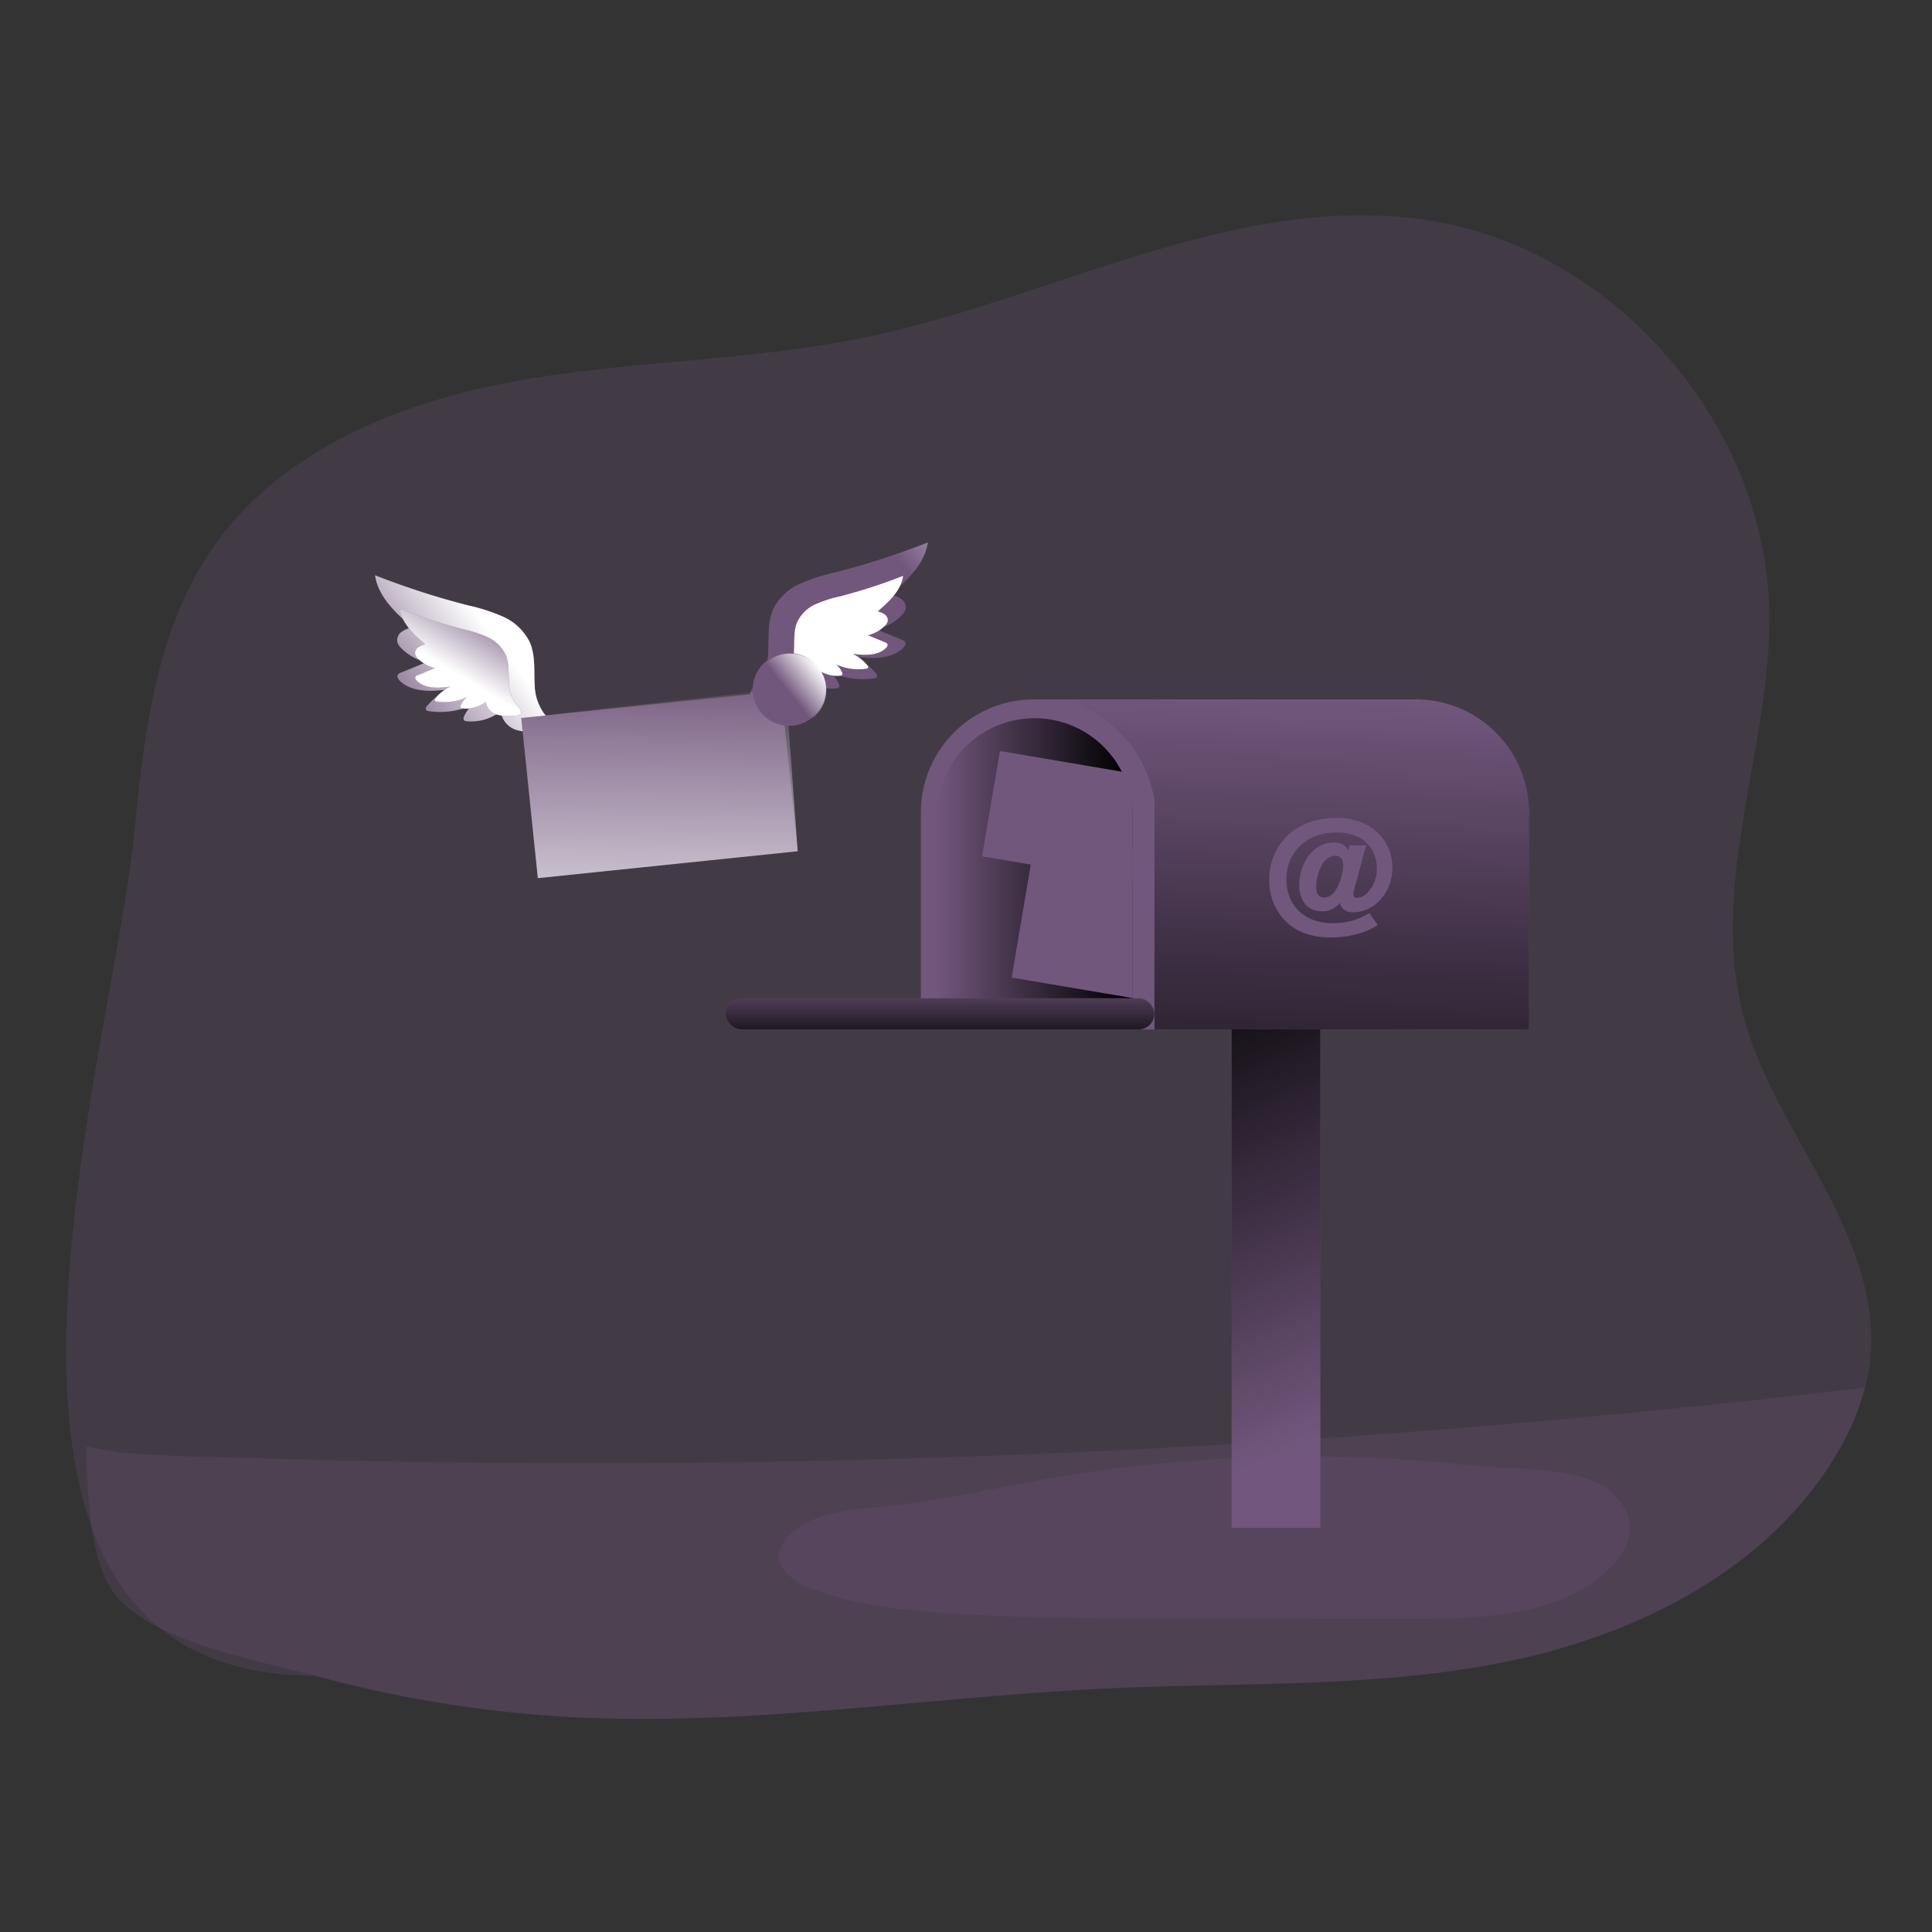 <svg height="350" viewBox="0 0 350 350" width="350" xmlns="http://www.w3.org/2000/svg" xmlns:xlink="http://www.w3.org/1999/xlink"><rect x="0" y="0" width="350" height="350" fill="#333333" stroke="none"/><linearGradient id="a" gradientUnits="objectBoundingBox" x1=".526" x2=".451" y1=".869" y2="-.197"><stop offset="0" stop-color="#010101" stop-opacity="0"/><stop offset=".95" stop-color="#010101"/></linearGradient><linearGradient id="b" x1="0" x2="1" xlink:href="#a" y1=".5" y2=".5"/><linearGradient id="c" x1=".522" x2=".445" xlink:href="#a" y1="-.015" y2="1.815"/><linearGradient id="d" x1=".495" x2=".505" xlink:href="#a" y1="-.699" y2="1.727"/><linearGradient id="e" gradientUnits="objectBoundingBox" x1="-.033" x2=".681" y1=".828" y2=".374"><stop offset="0" stop-color="#fff" stop-opacity="0"/><stop offset=".95" stop-color="#fff"/></linearGradient><linearGradient id="f" x1=".854" x2=".404" xlink:href="#e" y1="-.009" y2=".62"/><linearGradient id="g" x1="1.301" x2="2.014" xlink:href="#e" y1=".828" y2=".374"/><linearGradient id="h" x1="2.749" x2="2.298" xlink:href="#e" y1="-.008" y2=".62"/><linearGradient id="i" x1=".51" x2=".479" xlink:href="#e" y1="-.118" y2="1.787"/><linearGradient id="j" x1="8.466" x2="8.146" xlink:href="#e" y1="12.829" y2="13.544"/><linearGradient id="k" x1=".475" x2=".921" xlink:href="#e" y1=".52" y2=".162"/><clipPath id="l"><path d="m258.26 203.448 41.869 7.66v-38.394a17.739 17.739 0 0 0 -17.739-17.714c-9.8 0-19.228 9.84-19.228 19.637z" transform="translate(-258.26 -155)"/></clipPath><linearGradient id="m" x1="5.403" x2="4.79" xlink:href="#e" y1="9.428" y2="10.241"/><linearGradient id="n" x1="5.903" x2="5.579" xlink:href="#e" y1="12.463" y2="13.133"/><linearGradient id="o" x1="7.455" x2="6.842" xlink:href="#e" y1="12.736" y2="13.55"/><linearGradient id="p" x1="8.207" x2="7.883" xlink:href="#e" y1="16.839" y2="17.509"/><path d="m0 0h350v350h-350z" fill="none"/><g fill="#72577d"><path d="m344.258 217.349a30.646 30.646 0 0 1 -.943 5.222 44.616 44.616 0 0 1 -4.719 11.311c-12.059 21.044-35.679 33.21-59.439 38.187s-48.3 3.883-72.547 5c-32.751 1.483-65.414 6.981-98.166 5.178a221.4 221.4 0 0 1 -45.916-7.465c-72.333 0-36.968-110.457-32.814-152.332 1.793-18.05 3.891-36.95 14.186-51.878 12.183-17.652 33.749-26.461 54.85-30.288s42.83-3.632 63.787-8.031c34.278-7.189 67.413-26.574 102-21.076 33.933 5.423 61.449 37.7 61.43 72.075 0 24.111-10.94 48.084-4.663 72.094 5.46 20.854 25.053 39.318 22.954 62.003z" opacity=".24" transform="translate(-5.432 28.791)"/><path d="m345.437 348.16a44.617 44.617 0 0 1 -4.719 11.311c-12.059 21.044-35.679 33.21-59.439 38.187s-48.3 3.883-72.547 5c-32.751 1.483-65.414 6.981-98.166 5.178a221.4 221.4 0 0 1 -45.891-7.465c-10.054-2.733-30.828-6.284-36.911-15.628-3.8-5.813-4.4-16.7-4.556-25.877 2.275.358 4.537.9 6.523 1.087 6.73.628 13.542.691 20.29.9q21.447.685 42.906.917 85.46.911 170.794-5.618 40.947-3.141 81.716-7.992z" opacity=".24" transform="translate(-7.579 -96.798)"/><path d="m223.116 177.621h16.08v99.165h-16.08z"/></g><path d="m0 0h16.08v99.165h-16.08z" fill="url(#a)" transform="translate(223.116 177.621)"/><path d="m374 170.259v39.293h-110.17v-39.293a20.479 20.479 0 0 1 20.5-20.479h69.16a20.5 20.5 0 0 1 20.51 20.479z" fill="#72577d" transform="translate(-96.998 -23.076)"/><path d="m268.669 145a17.739 17.739 0 0 1 17.739 17.739v38.394h-35.478v-38.394a17.739 17.739 0 0 1 17.739-17.739z" fill="url(#b)" transform="translate(-81.252 -14.891)"/><path d="m389.579 170.26v39.293h-67.866v-41.593c-2.03-10.865-9.677-15.86-15.973-18.16h63.341a20.485 20.485 0 0 1 20.5 20.46z" fill="url(#c)" transform="translate(-112.573 -23.084)"/><rect fill="#72577d" height="5.637" rx="2.818" width="77.668" x="131.454" y="180.839"/><rect fill="url(#d)" height="5.637" rx="2.818" transform="translate(131.454 180.839)" width="77.668"/><path d="m270.333 372.26c-9.357 1.678-18.644 3.839-28.1 4.757-6.146.6-12.926.9-17.375 5.178a5.806 5.806 0 0 0 -1.986 3.531c-.251 2.96 2.834 5.027 5.6 6.108 8.056 3.186 16.815 4.1 25.468 4.65 14.088.892 28.214.911 42.334.924l42.057.038c12.411 0 26.191-.5 35.089-9.168a11.028 11.028 0 0 0 3.613-6.284c.49-3.946-2.514-7.666-6.127-9.319-6.284-2.865-15.666-2.268-22.5-3.029q-13.334-1.47-26.775-1.628a273.089 273.089 0 0 0 -51.295 4.242z" fill="#72577d" opacity=".24" transform="translate(-81.772 -104.171)"/><path d="m381.835 188.921c-.151.5-.628 2.03-.723 2.583l-1.508 5.567a2.791 2.791 0 0 0 -.1.748.578.578 0 0 0 .628.628 2.783 2.783 0 0 0 1.583-.628 6.127 6.127 0 0 0 2.03-4.738 6.284 6.284 0 0 0 -2.884-5.442 8.854 8.854 0 0 0 -4.487-1.056c-5.291 0-9 3.513-9 8.477 0 4.813 3.33 7.968 8.37 7.968a13.551 13.551 0 0 0 3.835-.554 10.746 10.746 0 0 0 2.807-1.325l1.527 2.206a11.788 11.788 0 0 1 -3.142 1.452 18.047 18.047 0 0 1 -5.316.8c-3.532 0-6.284-1.005-8.27-2.985a10.312 10.312 0 0 1 -2.909-7.415 10.827 10.827 0 0 1 3.06-7.823c2.306-2.306 5.335-3.437 9.225-3.437 5.838 0 10 3.77 10 9a8.439 8.439 0 0 1 -2.382 6.045 6.743 6.743 0 0 1 -4.688 2.055 2.476 2.476 0 0 1 -2.155-.98 1.7 1.7 0 0 1 -.22-.773 4.1 4.1 0 0 1 -3.362 1.577c-2.482 0-4.059-1.854-4.059-4.713 0-4.235 2.784-7.748 6.114-7.748a2.792 2.792 0 0 1 2.784 1.408l.251-.88zm-5.165 7.446a9.363 9.363 0 0 0 1-3.858c0-1.031-.578-1.728-1.452-1.728a3 3 0 0 0 -2.457 1.8 8.665 8.665 0 0 0 -1.005 3.77c0 1.326.5 2.03 1.458 2.03s1.827-.739 2.456-2.014z" fill="#72577d" transform="translate(-134.325 -35.775)"/><path d="m135.384 133.813c-.151-2.614.157-5.354-.917-7.742a9.828 9.828 0 0 0 -4.813-4.575 33.838 33.838 0 0 0 -6.447-2.074 143.743 143.743 0 0 1 -16.747-5.422c.553 3.909 3.77 6.837 6.73 9.426a5.655 5.655 0 0 0 -1.885.792 1.929 1.929 0 0 0 -.829 1.766 2.513 2.513 0 0 0 .779 1.257 9.514 9.514 0 0 0 4.487 2.514l-4.606 1.885a1.043 1.043 0 0 0 -.553.39c-.2.358.069.792.364 1.081 2.212 2.162 5.75 1.935 8.8 1.565a11.442 11.442 0 0 0 -3.89 3.029.679.679 0 0 0 -.214.553c.069.245.364.327.628.364a14.158 14.158 0 0 0 7.943-1.188 5.385 5.385 0 0 0 -1.646 2.187.66.66 0 0 0 0 .628.685.685 0 0 0 .465.182 8.728 8.728 0 0 0 6.19-1.785 4.091 4.091 0 0 0 2.922 3.393 11.939 11.939 0 0 0 4.707.308c3.142-.22 1.257-2.03.182-3.368a9.2 9.2 0 0 1 -1.65-5.166z" fill="#72577d" transform="translate(-38.516 -9.78)"/><path d="m135.384 133.813c-.151-2.614.157-5.354-.917-7.742a9.828 9.828 0 0 0 -4.813-4.575 33.838 33.838 0 0 0 -6.447-2.074 143.743 143.743 0 0 1 -16.747-5.422c.553 3.909 3.77 6.837 6.73 9.426a5.655 5.655 0 0 0 -1.885.792 1.929 1.929 0 0 0 -.829 1.766 2.513 2.513 0 0 0 .779 1.257 9.514 9.514 0 0 0 4.487 2.514l-4.606 1.885a1.043 1.043 0 0 0 -.553.39c-.2.358.069.792.364 1.081 2.212 2.162 5.75 1.935 8.8 1.565a11.442 11.442 0 0 0 -3.89 3.029.679.679 0 0 0 -.214.553c.069.245.364.327.628.364a14.158 14.158 0 0 0 7.943-1.188 5.385 5.385 0 0 0 -1.646 2.187.66.66 0 0 0 0 .628.685.685 0 0 0 .465.182 8.728 8.728 0 0 0 6.19-1.785 4.091 4.091 0 0 0 2.922 3.393 11.939 11.939 0 0 0 4.707.308c3.142-.22 1.257-2.03.182-3.368a9.2 9.2 0 0 1 -1.65-5.166z" fill="url(#e)" transform="translate(-38.516 -9.78)"/><path d="m133.363 137.194c-.1-1.785.107-3.657-.628-5.285a6.7 6.7 0 0 0 -3.293-3.142 23.393 23.393 0 0 0 -4.4-1.42 97.18 97.18 0 0 1 -11.442-3.707c.371 2.671 2.551 4.669 4.593 6.428a3.877 3.877 0 0 0 -1.257.547 1.307 1.307 0 0 0 -.566 1.206 1.684 1.684 0 0 0 .528.855 6.579 6.579 0 0 0 3.066 1.722l-3.142 1.294a.716.716 0 0 0 -.383.27c-.138.245.05.54.251.735 1.514 1.483 3.934 1.326 6.032 1.068a7.861 7.861 0 0 0 -2.658 2.074.452.452 0 0 0 -.145.377c.044.163.245.22.415.245a9.6 9.6 0 0 0 5.429-.811 3.714 3.714 0 0 0 -1.125 1.5c-.057.145-.107.327 0 .446a.434.434 0 0 0 .314.119 5.97 5.97 0 0 0 4.235-1.213 2.771 2.771 0 0 0 1.992 2.312 8.257 8.257 0 0 0 3.217.214c2.168-.151.848-1.389.126-2.306a6.284 6.284 0 0 1 -1.159-3.528z" fill="#72577d" transform="translate(-41.17 -13.362)"/><path d="m133.363 137.194c-.1-1.785.107-3.657-.628-5.285a6.7 6.7 0 0 0 -3.293-3.142 23.393 23.393 0 0 0 -4.4-1.42 97.18 97.18 0 0 1 -11.442-3.707c.371 2.671 2.551 4.669 4.593 6.428a3.877 3.877 0 0 0 -1.257.547 1.307 1.307 0 0 0 -.566 1.206 1.684 1.684 0 0 0 .528.855 6.579 6.579 0 0 0 3.066 1.722l-3.142 1.294a.716.716 0 0 0 -.383.27c-.138.245.05.54.251.735 1.514 1.483 3.934 1.326 6.032 1.068a7.861 7.861 0 0 0 -2.658 2.074.452.452 0 0 0 -.145.377c.044.163.245.22.415.245a9.6 9.6 0 0 0 5.429-.811 3.714 3.714 0 0 0 -1.125 1.5c-.057.145-.107.327 0 .446a.434.434 0 0 0 .314.119 5.97 5.97 0 0 0 4.235-1.213 2.771 2.771 0 0 0 1.992 2.312 8.257 8.257 0 0 0 3.217.214c2.168-.151.848-1.389.126-2.306a6.284 6.284 0 0 1 -1.159-3.528z" fill="url(#f)" transform="translate(-41.17 -13.362)"/><path d="m217.889 124.349c.151-2.614-.157-5.354.911-7.742a9.828 9.828 0 0 1 4.82-4.581 34.14 34.14 0 0 1 6.447-2.074 143.613 143.613 0 0 0 16.74-5.423c-.547 3.9-3.739 6.831-6.724 9.426a5.574 5.574 0 0 1 1.885.8 1.885 1.885 0 0 1 .829 1.759 2.432 2.432 0 0 1 -.773 1.257 9.564 9.564 0 0 1 -4.487 2.514l4.6 1.885a1.043 1.043 0 0 1 .559.4c.2.358-.075.792-.364 1.075-2.218 2.168-5.756 1.942-8.829 1.565a11.537 11.537 0 0 1 3.89 3.035.628.628 0 0 1 .207.553c-.063.239-.358.32-.628.358a14.17 14.17 0 0 1 -7.943-1.181 5.36 5.36 0 0 1 1.653 2.187.5.5 0 0 1 -.465.8 8.741 8.741 0 0 1 -6.19-1.778 4.084 4.084 0 0 1 -2.916 3.393 12.078 12.078 0 0 1 -4.707.3c-3.18-.214-1.257-2.03-.182-3.368a9.012 9.012 0 0 0 1.667-5.16z" fill="#72577d" transform="translate(-78.725 -6.261)"/><path d="m217.889 124.349c.151-2.614-.157-5.354.911-7.742a9.828 9.828 0 0 1 4.82-4.581 34.14 34.14 0 0 1 6.447-2.074 143.613 143.613 0 0 0 16.74-5.423c-.547 3.9-3.739 6.831-6.724 9.426a5.574 5.574 0 0 1 1.885.8 1.885 1.885 0 0 1 .829 1.759 2.432 2.432 0 0 1 -.773 1.257 9.564 9.564 0 0 1 -4.487 2.514l4.6 1.885a1.043 1.043 0 0 1 .559.4c.2.358-.075.792-.364 1.075-2.218 2.168-5.756 1.942-8.829 1.565a11.537 11.537 0 0 1 3.89 3.035.628.628 0 0 1 .207.553c-.063.239-.358.32-.628.358a14.17 14.17 0 0 1 -7.943-1.181 5.36 5.36 0 0 1 1.653 2.187.5.5 0 0 1 -.465.8 8.741 8.741 0 0 1 -6.19-1.778 4.084 4.084 0 0 1 -2.916 3.393 12.078 12.078 0 0 1 -4.707.3c-3.18-.214-1.257-2.03-.182-3.368a9.012 9.012 0 0 0 1.667-5.16z" fill="url(#g)" transform="translate(-78.725 -6.261)"/><path d="m225.917 127.73c.1-1.785-.107-3.657.628-5.291a6.736 6.736 0 0 1 3.293-3.142 23.25 23.25 0 0 1 4.4-1.414 98.782 98.782 0 0 0 11.443-3.714c-.377 2.671-2.558 4.675-4.6 6.435a3.808 3.808 0 0 1 1.257.54 1.32 1.32 0 0 1 .572 1.206 1.709 1.709 0 0 1 -.534.861 6.5 6.5 0 0 1 -3.066 1.715l3.142 1.3a.685.685 0 0 1 .377.264c.138.245-.05.547-.245.741-1.514 1.477-3.934 1.32-6.032 1.068a7.761 7.761 0 0 1 2.652 2.074.427.427 0 0 1 .145.377c-.044.163-.245.22-.415.245a9.671 9.671 0 0 1 -5.429-.811 3.689 3.689 0 0 1 1.131 1.5.459.459 0 0 1 0 .44.446.446 0 0 1 -.32.126 5.989 5.989 0 0 1 -4.229-1.219 2.79 2.79 0 0 1 -1.992 2.319 8.168 8.168 0 0 1 -3.224.207c-2.168-.145-.842-1.389-.119-2.3a6.359 6.359 0 0 0 1.165-3.527z" fill="#72577d" transform="translate(-82.078 -9.843)"/><path d="m225.917 127.73c.1-1.785-.107-3.657.628-5.291a6.736 6.736 0 0 1 3.293-3.142 23.25 23.25 0 0 1 4.4-1.414 98.782 98.782 0 0 0 11.443-3.714c-.377 2.671-2.558 4.675-4.6 6.435a3.808 3.808 0 0 1 1.257.54 1.32 1.32 0 0 1 .572 1.206 1.709 1.709 0 0 1 -.534.861 6.5 6.5 0 0 1 -3.066 1.715l3.142 1.3a.685.685 0 0 1 .377.264c.138.245-.05.547-.245.741-1.514 1.477-3.934 1.32-6.032 1.068a7.761 7.761 0 0 1 2.652 2.074.427.427 0 0 1 .145.377c-.044.163-.245.22-.415.245a9.671 9.671 0 0 1 -5.429-.811 3.689 3.689 0 0 1 1.131 1.5.459.459 0 0 1 0 .44.446.446 0 0 1 -.32.126 5.989 5.989 0 0 1 -4.229-1.219 2.79 2.79 0 0 1 -1.992 2.319 8.168 8.168 0 0 1 -3.224.207c-2.168-.145-.842-1.389-.119-2.3a6.359 6.359 0 0 0 1.165-3.527z" fill="url(#h)" transform="translate(-82.078 -9.843)"/><path d="m0 0h47.323v29.169h-47.323z" fill="#72577d" transform="matrix(.995 -.103 .103 .995 94.43 130.07)"/><path d="m181.256 165.917-47.072 4.87-3-29.012 47.933-5.335z" fill="url(#i)" transform="translate(-36.75 -11.71)"/><path d="m131.18 142.292 26.1 21.522 21.2-25.984z" fill="url(#j)" transform="translate(-36.75 -12.226)"/><circle cx="142.954" cy="124.9" fill="#72577d" r="6.592"/><circle cx="6.592" cy="6.592" fill="url(#k)" r="6.592" transform="translate(136.494 118.396)"/><g clip-path="url(#l)" transform="translate(163.332 129.984)"><path d="m0 0h42.956v26.48h-42.956z" fill="#72577d" transform="matrix(.986 .167 -.167 .986 24.359 21.005)"/><path d="m314.879 211.535-42.359-7.182 4.43-26.1 43.22 6.981z" fill="url(#m)" transform="translate(-252.607 -157.231)"/><path d="m279.57 178.25 17.588 25.167 24.859-17.576z" fill="url(#n)" transform="translate(-255.227 -157.231)"/><path d="m0 0h31.381v19.348h-31.381z" fill="#72577d" transform="matrix(.986 .167 -.167 .986 17.808 6.071)"/><path d="m294.951 178.8-30.941-5.247 3.236-19.071 31.57 5.1z" fill="url(#o)" transform="translate(-249.444 -148.397)"/><path d="m269.16 154.48 12.85 18.386 18.154-12.838z" fill="url(#p)" transform="translate(-251.358 -148.397)"/></g></svg>